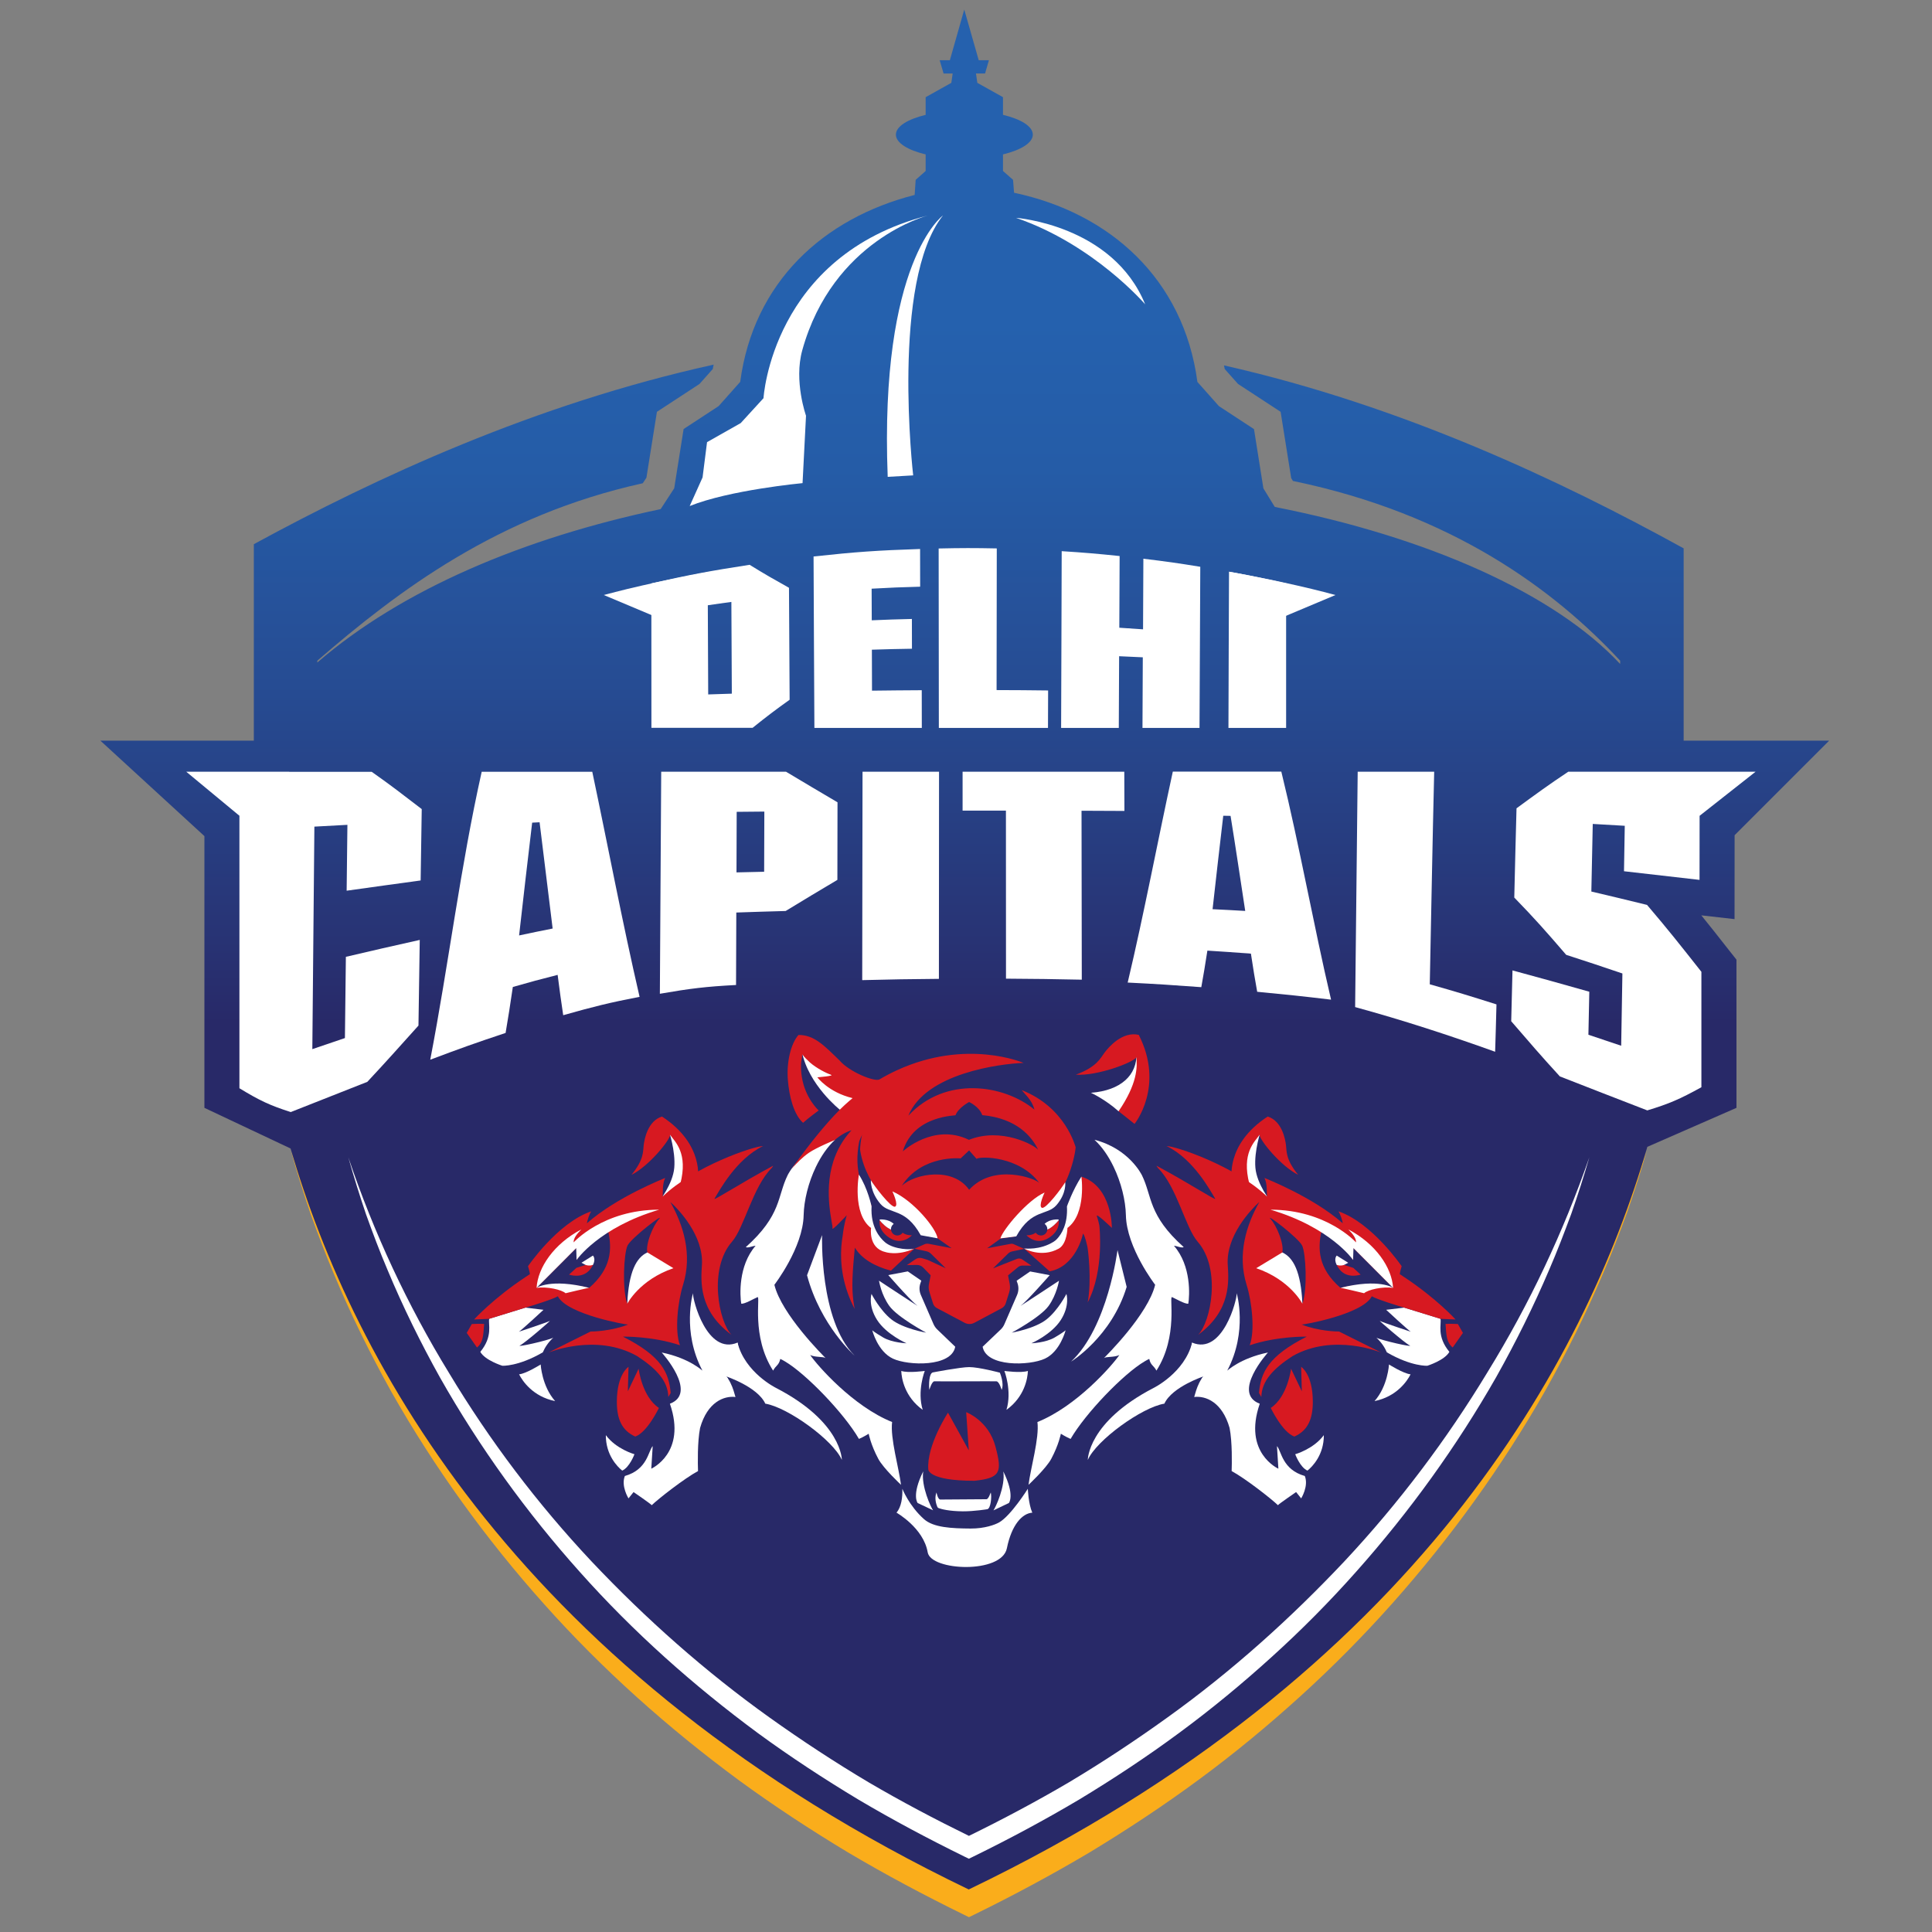 <?xml version="1.0" encoding="UTF-8" standalone="no"?>
<!-- Created with Inkscape (http://www.inkscape.org/) -->

<svg
   xmlns:dc="http://purl.org/dc/elements/1.1/"
   xmlns:cc="http://creativecommons.org/ns#"
   xmlns:rdf="http://www.w3.org/1999/02/22-rdf-syntax-ns#"
   xmlns:svg="http://www.w3.org/2000/svg"
   xmlns="http://www.w3.org/2000/svg"
   xmlns:sodipodi="http://sodipodi.sourceforge.net/DTD/sodipodi-0.dtd"
   xmlns:inkscape="http://www.inkscape.org/namespaces/inkscape"
   width="300"
   height="300"
   viewBox="0 0 79.375 79.375"
   version="1.1"
   id="svg10184"
   inkscape:version="0.92.4 (5da689c313, 2019-01-14)"
   sodipodi:docname="delhi-capitals-team-ipl.svg">
  <rect x="0" y="0" width="79.375" height="79.375" fill="#808080" stroke="none"/>
  <defs
     id="defs10178">
    <linearGradient
       y2="279.081"
       x2="146"
       y1="16.47"
       x1="146"
       gradientUnits="userSpaceOnUse"
       id="SVGID_1_-0">
      <stop
         id="stop24684"
         style="stop-color:#2561AE"
         offset="0.126" />
      <stop
         id="stop24686"
         style="stop-color:#255CA7"
         offset="0.214" />
      <stop
         id="stop24688"
         style="stop-color:#264C93"
         offset="0.343" />
      <stop
         id="stop24690"
         style="stop-color:#283374"
         offset="0.495" />
      <stop
         id="stop24692"
         style="stop-color:#282968"
         offset="0.544" />
    </linearGradient>
  </defs>
  <sodipodi:namedview
     id="base"
     pagecolor="#ffffff"
     bordercolor="#666666"
     borderopacity="1.0"
     inkscape:pageopacity="0.0"
     inkscape:pageshadow="2"
     inkscape:zoom="2.8"
     inkscape:cx="117.54495"
     inkscape:cy="112.75214"
     inkscape:document-units="mm"
     inkscape:current-layer="layer1"
     showgrid="false"
     units="px"
     inkscape:window-width="1920"
     inkscape:window-height="1017"
     inkscape:window-x="-8"
     inkscape:window-y="-8"
     inkscape:window-maximized="1" />
  <g
     inkscape:label="Layer 1"
     inkscape:groupmode="layer"
     id="layer1"
     transform="translate(0,-217.625)">
    <g
       id="g24927"
       transform="matrix(0.263,0,0,0.263,1.239,217.754)">
      <path
         id="path24682"
         d="m 235.19,215.89 c -6.99,11.56 -15.17,22.39 -24.37,32.24 -9.23,9.82 -19.3,18.85 -30.24,26.71 -5.46,3.93 -28.14,16.82 -33.93,19.66 -5.8,-2.84 -55.09,-36.42 -64.35,-46.22 -9.24,-9.83 -17.43,-20.66 -24.4,-32.25 -7.07,-11.53 -12.81,-23.89 -17.16,-36.76 0.91,3.27 1.93,6.52 3.03,9.74 1.15,3.2 2.35,6.39 3.68,9.52 2.62,6.29 5.64,12.41 8.96,18.37 6.73,11.88 14.77,23.02 23.89,33.21 9.1,10.21 19.39,19.37 30.4,27.49 5.52,4.04 11.26,7.79 17.12,11.32 5.89,3.48 11.93,6.7 18.08,9.71 l 0.76,0.37 0.76,-0.37 c 6.14,-3.01 12.17,-6.24 18.05,-9.73 5.85,-3.54 11.57,-7.31 17.07,-11.37 5.51,-4.05 10.79,-8.42 15.85,-13.01 5.07,-4.59 9.88,-9.46 14.42,-14.56 9.08,-10.21 17.11,-21.34 23.86,-33.19 3.34,-5.94 6.38,-12.05 9.03,-18.32 1.36,-3.12 2.57,-6.3 3.75,-9.49 1.12,-3.21 2.16,-6.44 3.1,-9.7 -4.46,12.82 -10.27,25.13 -17.36,36.63 z"
         class="st0"
         inkscape:connector-curvature="0"
         style="fill:#faad1b" />
      <linearGradient
         y2="279.081"
         x2="146"
         y1="16.47"
         x1="146"
         gradientUnits="userSpaceOnUse"
         id="linearGradient10754">
        <stop
           id="stop10744"
           style="stop-color:#2561AE"
           offset="0.126" />
        <stop
           id="stop10746"
           style="stop-color:#255CA7"
           offset="0.214" />
        <stop
           id="stop10748"
           style="stop-color:#264C93"
           offset="0.343" />
        <stop
           id="stop10750"
           style="stop-color:#283374"
           offset="0.495" />
        <stop
           id="stop10752"
           style="stop-color:#282968"
           offset="0.544" />
      </linearGradient>
      <path
         style="fill:url(#SVGID_1_-0)"
         id="path24695"
         d="m 261.06,142.5 5.19,0.59 0.01,-13.11 14.77,-14.77 H 258.3 V 85.17 C 239.19,74.64 214.44,62.9 186.49,56.59 c 0.03,0.19 0.08,0.38 0.12,0.57 l 2.08,2.33 6.65,4.35 1.65,10.35 0.27,0.45 c 24.96,5.16 40.92,17.09 51.12,28.08 v 0.51 C 238.05,92.15 218.17,83.37 194.43,78.7 l -1.78,-2.9 -1.47,-9.26 -5.47,-3.58 -3.37,-3.79 C 180.19,43.04 168.61,32.77 153.7,29.62 l -0.16,-2.02 -1.57,-1.38 v -2.59 c 2.81,-0.68 4.66,-1.81 4.66,-3.09 0,-1.29 -1.85,-2.42 -4.66,-3.09 v -2.76 l -4.01,-2.24 -0.21,-1.46 h 1.42 l 0.6,-2.07 h -1.59 L 145.92,1 143.67,8.92 h -1.59 l 0.61,2.07 h 1.42 l -0.21,1.46 -4.01,2.24 v 2.76 c -2.81,0.68 -4.65,1.81 -4.65,3.09 0,1.28 1.85,2.42 4.65,3.09 v 2.59 l -1.56,1.38 -0.16,2.36 C 123.94,33.6 113,43.55 110.92,59.16 l -3.37,3.79 -5.47,3.58 -1.47,9.26 -2.12,3.25 C 77.16,83.53 58.09,91.56 44.86,103 v -0.28 C 57.48,91.8 73.08,79.99 95.7,75 l 0.57,-0.87 1.64,-10.29 6.65,-4.35 2.07,-2.33 c 0.04,-0.23 0.1,-0.46 0.14,-0.69 -27.96,6.16 -52.72,17.64 -71.83,28.05 v 30.69 H 10.97 l 16.25,14.91 v 42.45 l 13.46,6.35 c 9.76,33.38 35.94,82.1 105.94,115.75 70.17,-33.74 96.31,-82.63 106.01,-116.01 l 13.92,-6.09 v -23.15 l -1.18,-1.49 c -1.73,-2.21 -3.03,-3.85 -4.31,-5.43 z"
         class="st1"
         inkscape:connector-curvature="0" />
      <path
         id="path24697"
         d="m 227.68,213.83 c -6.4,10.58 -13.88,20.49 -22.31,29.51 -8.45,8.98 -17.66,17.25 -27.68,24.44 -5,3.6 -10.14,7 -15.43,10.16 -5.09,2.99 -10.3,5.76 -15.61,8.36 -5.31,-2.6 -10.54,-5.36 -15.64,-8.35 -5.3,-3.15 -10.46,-6.54 -15.48,-10.12 -10.04,-7.17 -19.31,-15.39 -27.79,-24.36 -8.46,-9 -15.96,-18.91 -22.33,-29.52 -6.47,-10.56 -11.73,-21.87 -15.71,-33.65 0.84,2.99 1.77,5.96 2.77,8.91 1.05,2.93 2.15,5.85 3.37,8.71 2.4,5.75 5.16,11.36 8.2,16.81 6.16,10.87 13.52,21.07 21.87,30.39 8.33,9.35 17.74,17.72 27.82,25.16 5.06,3.7 10.3,7.13 15.67,10.36 5.39,3.19 10.92,6.13 16.54,8.89 l 0.7,0.34 0.7,-0.34 c 5.62,-2.75 11.14,-5.71 16.52,-8.9 5.36,-3.24 10.59,-6.69 15.62,-10.41 5.04,-3.71 9.87,-7.7 14.51,-11.91 4.64,-4.2 9.05,-8.65 13.2,-13.33 8.31,-9.34 15.66,-19.53 21.84,-30.37 3.05,-5.44 5.83,-11.03 8.27,-16.76 1.24,-2.86 2.35,-5.77 3.43,-8.68 1.03,-2.94 1.98,-5.9 2.84,-8.88 -4.08,11.74 -9.4,23.01 -15.89,33.54 z"
         class="st2"
         inkscape:connector-curvature="0"
         style="fill:#ffffff" />
      <g
         id="g24711">
        <g
           id="g24701">
          <path
             id="path24699"
             d="m 105.04,74.09 0.7,-5.51 5.26,-2.98 3.56,-3.89 c 0,0 1.29,-22.23 25.65,-28.53 0,0 -14.81,3.79 -19.6,21.06 -1.33,4.81 0.59,10.21 0.59,10.21 l -0.54,10.53 c 0,0 -11.38,1.06 -17.63,3.58 z"
             class="st2"
             inkscape:connector-curvature="0"
             style="fill:#ffffff" />
        </g>
        <g
           id="g24705">
          <path
             id="path24703"
             d="m 154.01,33.54 c 0,0 15.11,1.1 20.17,13.51 0,0 -8.01,-9.35 -20.17,-13.51 z"
             class="st2"
             inkscape:connector-curvature="0"
             style="fill:#ffffff" />
        </g>
        <g
           id="g24709">
          <path
             id="path24707"
             d="m 142.59,33.17 c 0,0 -9.93,7.15 -8.63,40.83 l 3.98,-0.23 c 0,0.01 -3.52,-30.33 4.65,-40.6 z"
             class="st2"
             inkscape:connector-curvature="0"
             style="fill:#ffffff" />
        </g>
      </g>
      <g
         id="g24783">
        <g
           id="g24735">
          <g
             id="g24725">
            <g
               id="g24723">
              <path
                 id="path24713"
                 d="m 97.04,90.64 c 6.1,-1.37 9.18,-1.95 15.35,-2.9 2.45,1.51 3.68,2.21 6.15,3.59 0.04,7.94 0.06,9.54 0.1,17.49 -2.32,1.66 -3.47,2.53 -5.79,4.39 -6.32,0 -9.48,0 -15.8,0 -0.01,-11.69 -0.01,-10.88 -0.01,-22.57 z m 12.5,2.9 c -1.47,0.2 -2.21,0.3 -3.68,0.52 0.02,6.22 0.03,7.72 0.06,13.93 1.48,-0.05 2.21,-0.07 3.69,-0.12 -0.02,-6.38 -0.04,-7.95 -0.07,-14.33 z"
                 class="st2"
                 inkscape:connector-curvature="0"
                 style="fill:#ffffff" />
              <path
                 id="path24715"
                 d="m 122.38,86.44 c 6.64,-0.72 9.97,-0.95 16.64,-1.17 0,2.6 0.01,3.75 0.01,5.89 -3.04,0.08 -4.55,0.14 -7.58,0.31 0.01,2.12 0.01,3.07 0.02,4.94 2.51,-0.11 3.76,-0.15 6.27,-0.21 0,1.9 0.01,2.79 0.01,4.65 -2.51,0.04 -3.76,0.07 -6.26,0.15 0.01,2.42 0.01,3.61 0.02,6.4 3.11,-0.04 4.66,-0.05 7.77,-0.07 0,2.15 0.01,3.29 0.01,5.89 -6.71,0 -10.07,0 -16.78,0 -0.06,-13.38 -0.08,-13.41 -0.13,-26.78 z"
                 class="st2"
                 inkscape:connector-curvature="0"
                 style="fill:#ffffff" />
              <path
                 id="path24717"
                 d="m 141.92,85.19 c 3.63,-0.08 5.45,-0.08 9.08,-0.01 -0.01,11.26 -0.01,12.84 -0.03,22.13 3.22,0.01 4.83,0.02 8.05,0.06 -0.01,2.13 -0.01,3.26 -0.02,5.85 -6.82,0 -10.23,0 -17.05,0 -0.02,-13.88 -0.02,-14.16 -0.03,-28.03 z"
                 class="st2"
                 inkscape:connector-curvature="0"
                 style="fill:#ffffff" />
              <path
                 id="path24719"
                 d="m 173.85,97.82 c 0.02,-3.81 0.03,-5.66 0.05,-11.03 3.57,0.43 5.34,0.68 8.89,1.26 -0.05,12.73 -0.07,12.44 -0.12,25.17 -3.56,0 -5.34,0 -8.91,0 0.02,-5.37 0.03,-7.22 0.05,-11.03 -1.48,-0.07 -2.22,-0.11 -3.7,-0.17 -0.02,3.88 -0.03,5.76 -0.05,11.2 -3.61,0 -5.41,0 -9.01,0 0.04,-13.7 0.06,-13.91 0.09,-27.61 3.62,0.23 5.44,0.39 9.05,0.76 -0.02,5.44 -0.03,7.32 -0.05,11.2 1.49,0.09 2.23,0.14 3.71,0.25 z"
                 class="st2"
                 inkscape:connector-curvature="0"
                 style="fill:#ffffff" />
              <path
                 id="path24721"
                 d="m 187.28,88.82 c 3.58,0.65 5.37,1.02 8.92,1.82 0,11.69 0,10.89 0,22.58 -3.61,0 -5.41,0 -9.01,0 0.03,-12.42 0.05,-11.98 0.09,-24.4 z"
                 class="st2"
                 inkscape:connector-curvature="0"
                 style="fill:#ffffff" />
            </g>
          </g>
          <g
             id="g24729">
            <path
               id="path24727"
               d="m 187.29,88.82 c 0,0 4.47,0.76 10.65,2.16 3.15,0.71 5.97,1.48 5.97,1.48 l -10.18,4.28 z"
               class="st2"
               inkscape:connector-curvature="0"
               style="fill:#ffffff" />
          </g>
          <g
             id="g24733">
            <path
               id="path24731"
               d="m 106.23,88.82 c 0,0 -4.47,0.76 -10.65,2.16 -3.15,0.71 -5.97,1.48 -5.97,1.48 l 10.18,4.28 z"
               class="st2"
               inkscape:connector-curvature="0"
               style="fill:#ffffff" />
          </g>
        </g>
        <g
           id="g24781">
          <g
             id="g24769">
            <g
               id="g24767">
              <g
                 id="g24741">
                <g
                   id="g24739">
                  <path
                     id="path24737"
                     d="m 70.54,120.06 c -3.33,14.86 -5.16,30.03 -8.04,44.99 4.68,-1.76 7.04,-2.61 11.77,-4.18 0.45,-2.64 0.68,-4.12 1.13,-7.18 2.8,-0.8 4.2,-1.18 7,-1.89 0.35,2.7 0.52,3.98 0.87,6.3 4.78,-1.35 7.17,-1.95 11.93,-2.87 -2.7,-11.67 -4.91,-23.44 -7.39,-35.16 H 70.54 Z m 5.84,25.58 c 0.66,-5.88 1.34,-11.75 2.04,-17.62 0.46,-0.02 0.69,-0.03 1.16,-0.06 0.69,5.53 1.35,11.07 2.04,16.6 -2.1,0.42 -3.15,0.63 -5.24,1.08 z"
                     class="st2"
                     inkscape:connector-curvature="0"
                     style="fill:#ffffff" />
                </g>
              </g>
              <g
                 id="g24747">
                <g
                   id="g24745">
                  <path
                     id="path24743"
                     d="m 170.92,120.06 c -8.42,0 -16.84,0 -25.26,0 0,2.43 0,3.65 0,6.08 2.71,0 4.06,0 6.77,0 0,8.75 0.01,17.5 0.01,26.25 4.74,0.03 7.1,0.06 11.84,0.16 -0.01,-8.8 -0.03,-17.59 -0.04,-26.39 2.68,0.01 4.02,0.02 6.7,0.03 -0.01,-2.44 -0.02,-3.67 -0.02,-6.13 z"
                     class="st2"
                     inkscape:connector-curvature="0"
                     style="fill:#ffffff" />
                </g>
              </g>
              <g
                 id="g24753">
                <g
                   id="g24751">
                  <path
                     id="path24749"
                     d="m 219.33,120.06 h -11.95 c -0.14,12.26 -0.26,24.52 -0.4,36.77 7.42,2.03 14.64,4.38 21.87,6.98 0.08,-2.63 0.13,-4.16 0.21,-7.4 -4.2,-1.33 -6.28,-1.97 -10.42,-3.14 0.23,-11.07 0.42,-22.14 0.69,-33.21 z"
                     class="st2"
                     inkscape:connector-curvature="0"
                     style="fill:#ffffff" />
                </g>
              </g>
              <g
                 id="g24759">
                <g
                   id="g24757">
                  <path
                     id="path24755"
                     d="m 98.58,120.06 c -0.07,11.56 -0.13,23.12 -0.21,34.69 4.79,-0.83 7.17,-1.12 11.9,-1.37 0.01,-4.53 0.02,-6.79 0.04,-11.32 3.08,-0.11 4.63,-0.15 7.71,-0.24 3.23,-1.97 4.85,-2.94 8.08,-4.86 0.01,-4.85 0.01,-7.27 0.02,-12.12 -3.22,-1.9 -4.83,-2.85 -8.05,-4.78 z m 16.08,15.63 c -1.73,0.04 -2.59,0.06 -4.32,0.1 0.01,-3.78 0.02,-5.68 0.03,-9.46 1.73,-0.02 2.59,-0.02 4.32,-0.04 -0.01,3.76 -0.02,5.64 -0.03,9.4 z"
                     class="st2"
                     inkscape:connector-curvature="0"
                     style="fill:#ffffff" />
                </g>
              </g>
              <g
                 id="g24765">
                <g
                   id="g24763">
                  <path
                     id="path24761"
                     d="m 129.98,152.62 c 4.79,-0.12 7.19,-0.16 11.98,-0.2 0.01,-10.79 0.01,-21.57 0.02,-32.36 h -11.95 c -0.01,10.85 -0.03,21.7 -0.05,32.56 z"
                     class="st2"
                     inkscape:connector-curvature="0"
                     style="fill:#ffffff" />
                </g>
              </g>
            </g>
          </g>
          <g
             id="g24775">
            <g
               id="g24773">
              <path
                 id="path24771"
                 d="m 190.7,148.48 c -2.72,-0.2 -4.08,-0.3 -6.8,-0.47 -0.38,2.43 -0.57,3.6 -0.95,5.71 -4.6,-0.34 -6.9,-0.49 -11.5,-0.72 2.59,-10.92 4.66,-21.98 7.05,-32.95 6.78,0 10.17,0 16.95,0 2.89,11.81 5,23.79 7.77,35.62 -4.61,-0.55 -6.92,-0.79 -11.54,-1.23 -0.4,-2.21 -0.59,-3.43 -0.98,-5.96 z m -4.32,-21.54 c -0.67,5.58 -1,8.76 -1.67,14.6 2.04,0.1 3.06,0.15 5.1,0.27 -0.92,-5.99 -1.38,-9.22 -2.29,-14.85 -0.46,-0.01 -0.68,-0.01 -1.14,-0.02 z"
                 class="st2"
                 inkscape:connector-curvature="0"
                 style="fill:#ffffff" />
            </g>
          </g>
          <path
             id="path24777"
             d="m 243.88,138.78 c 0.09,-4.43 0.13,-6.62 0.22,-10.56 2,0.11 3,0.17 5,0.29 -0.05,2.69 -0.07,4.14 -0.12,7.1 4.68,0.54 7.03,0.81 11.8,1.35 0,-4.26 0,-6.33 0.01,-10.01 l 8.75,-6.89 h -16.81 v 0 h -12.45 c -3.24,2.16 -4.86,3.36 -8.09,5.72 -0.14,5.07 -0.21,8.06 -0.35,13.94 3.23,3.33 4.84,5.15 8.11,8.95 3.48,1.12 5.23,1.71 8.78,2.91 -0.08,4.74 -0.11,7.09 -0.19,11.29 -2.06,-0.69 -3.09,-1.04 -5.12,-1.72 0.06,-2.56 0.09,-3.92 0.14,-6.72 -4.87,-1.37 -7.26,-2.05 -12,-3.33 -0.08,3.34 -0.12,4.97 -0.2,7.94 3.01,3.48 4.52,5.26 7.6,8.62 5.33,2.07 8.04,3.15 13.66,5.31 3.36,-1.02 5.05,-1.74 8.45,-3.62 v -18.03 c -3.48,-4.41 -5.16,-6.54 -8.49,-10.45 -3.51,-0.86 -5.25,-1.28 -8.7,-2.09 z"
             class="st2"
             inkscape:connector-curvature="0"
             style="fill:#ffffff" />
          <path
             id="path24779"
             d="m 40.47,120.06 v 0 H 24.38 l 8.33,6.9 c -0.01,0.01 -0.01,0.01 -0.02,0.02 0,14.18 0,28.35 0,42.53 3.2,1.95 4.8,2.69 8.02,3.72 4.72,-1.85 7.12,-2.82 11.96,-4.72 3.17,-3.4 4.78,-5.22 7.99,-8.79 0.08,-4.88 0.12,-7.73 0.2,-13.38 -4.64,1.03 -6.95,1.57 -11.54,2.64 -0.06,5.32 -0.09,7.99 -0.15,12.69 -2.04,0.69 -3.06,1.04 -5.09,1.73 0.11,-11.59 0.21,-23.17 0.32,-34.76 2.06,-0.11 3.09,-0.17 5.16,-0.28 -0.05,3.85 -0.07,5.98 -0.12,10.29 4.6,-0.64 6.92,-0.97 11.56,-1.6 0.07,-4.71 0.1,-7.04 0.17,-11.15 -3.13,-2.4 -4.69,-3.62 -7.81,-5.82 H 40.47 Z"
             class="st2"
             inkscape:connector-curvature="0"
             style="fill:#ffffff" />
        </g>
      </g>
      <g
         id="g24925">
        <g
           id="g24847">
          <path
             id="path24785"
             d="m 165.71,170.22 c 0,0 2.22,1.01 4.32,2.89 0,0 4.7,-2.02 2.79,-9.04 0.11,3.36 -2.4,5.79 -7.11,6.15 z"
             class="st2"
             inkscape:connector-curvature="0"
             style="fill:#ffffff" />
          <path
             id="path24787"
             d="m 120.55,163.78 c 0,0 3.86,3.49 5.05,3.78 l -2.44,0.35 c 0,0 4.05,3.04 6.68,2.84 l -3.32,2.14 c -0.01,0 -4.95,-3.91 -5.97,-9.11 z"
             class="st2"
             inkscape:connector-curvature="0"
             style="fill:#ffffff" />
          <path
             id="path24789"
             d="m 123.71,192.45 c 0,0 -0.46,13.28 5.08,18.83 0,0 -5.33,-4.68 -7.43,-12.56 z"
             class="st2"
             inkscape:connector-curvature="0"
             style="fill:#ffffff" />
          <path
             id="path24791"
             d="m 169.86,194.79 c 0,0 -1.51,12.07 -7.25,17.42 0,0 6.31,-3.86 8.68,-11.67 z"
             class="st2"
             inkscape:connector-curvature="0"
             style="fill:#ffffff" />
          <path
             id="path24793"
             d="m 173.18,161.17 c -2.56,-0.59 -4.69,1.9 -5.35,2.78 -0.66,0.88 -1.17,2.2 -4.47,3.44 3.37,0.22 8.94,-1.9 9.45,-2.71 0.15,1.54 0.16,4.12 -2.78,8.42 l 2.49,1.98 c 0,0 4.76,-5.86 0.66,-13.91 z"
             class="st3"
             inkscape:connector-curvature="0"
             style="fill:#d71921" />
          <path
             id="path24795"
             d="m 148.79,209.89 c 0.58,3.19 7.33,2.98 9.73,1.86 2.4,-1.12 3.23,-4.43 3.23,-4.43 0,0 -0.29,0.29 -1.7,1.12 -1.41,0.83 -3.64,0.91 -3.64,0.91 0,0 3.15,-1.37 4.6,-3.65 1.45,-2.28 0.87,-4.06 0.87,-4.06 0,0 -1.28,2.53 -3.11,3.98 -1.82,1.45 -5.43,2.07 -5.43,2.07 0,0 4.47,-2.4 5.76,-4.18 1.28,-1.78 1.62,-3.93 1.62,-3.93 0,0 -6.83,4.51 -5.92,3.85 0.91,-0.66 4.47,-4.72 4.47,-4.72 l -3.06,-0.58 -2.11,1.45 0.14,0.4 c 0.21,0.6 0.18,1.25 -0.07,1.83 l -1.98,4.56 c -0.13,0.31 -0.33,0.59 -0.57,0.82 z"
             class="st2"
             inkscape:connector-curvature="0"
             style="fill:#ffffff" />
          <path
             id="path24797"
             d="m 151.37,237.33 c -0.65,0.37 -2.27,0.97 -4.45,0.96 -2.98,-0.02 -5.81,-0.15 -7.29,-1.47 -2.34,-2.08 -3.38,-4.74 -3.38,-4.74 0.04,1.37 -0.15,2.81 -0.91,3.73 0,0 4.22,2.38 4.87,6.2 0.5,2.91 11.56,3.4 12.37,-0.64 0.74,-3.68 2.41,-5.46 3.97,-5.56 -0.61,-1.37 -0.7,-3.73 -0.7,-3.73 0,0 -2.64,4.2 -4.48,5.25 z"
             class="st2"
             inkscape:connector-curvature="0"
             style="fill:#ffffff" />
          <path
             id="path24799"
             d="m 168.98,191.33 c 0,0 0.07,-6.48 -4.76,-8.01 0.07,1.9 -1.03,3.91 -1.46,4.57 1.46,-0.66 -0.85,2.17 -0.95,3.2 -0.2,2.05 -1.88,3.64 -5.31,3.78 -0.62,-0.07 -1.03,-0.24 -1.23,-0.31 l 3.99,3.55 c 4.01,-0.74 5.15,-5.52 5.19,-5.83 0.03,-0.25 0.39,0.51 0.7,1.94 0.07,0.22 0.73,5.2 0.05,8.75 2.65,-5.03 1.82,-12.04 1.82,-12.04 -0.16,-0.76 -0.33,-1.26 -0.38,-1.43 -0.23,-0.66 2.34,1.83 2.34,1.83 z"
             class="st3"
             inkscape:connector-curvature="0"
             style="fill:#d71921" />
          <path
             id="path24801"
             d="m 134.22,198.67 -0.17,0.03 c 0,0 0.63,0.71 1.42,1.59 1.1,1.22 2.53,2.75 3.06,3.13 0.62,0.45 -2.3,-1.46 -4.26,-2.75 -0.94,-0.62 -1.67,-1.1 -1.67,-1.1 0,0 0.09,0.56 0.34,1.35 0.24,0.75 0.64,1.71 1.27,2.59 1.28,1.78 5.76,4.18 5.76,4.18 0,0 -3.6,-0.62 -5.43,-2.07 -1.82,-1.45 -3.11,-3.98 -3.11,-3.98 0,0 -0.58,1.78 0.87,4.06 1.45,2.28 4.6,3.65 4.6,3.65 0,0 -2.24,-0.08 -3.65,-0.91 -1.41,-0.83 -1.7,-1.12 -1.7,-1.12 0,0 0.83,3.31 3.23,4.43 2.4,1.12 9.15,1.33 9.73,-1.86 l -2.82,-2.71 c -0.24,-0.23 -0.43,-0.51 -0.57,-0.82 l -1.98,-4.56 c -0.25,-0.58 -0.28,-1.23 -0.07,-1.83 l 0.14,-0.4 -1.22,-0.84 -0.89,-0.61 -2.69,0.51 z"
             class="st2"
             inkscape:connector-curvature="0"
             style="fill:#ffffff" />
          <path
             id="path24803"
             d="m 118.33,183.09 c -1.63,3.29 -0.93,6.23 -6.53,11.23 0.3,0.2 1.12,-0.2 1.52,-0.2 -2.74,3.15 -2.44,7.82 -2.24,9.04 0.51,0.1 2.03,-0.81 2.54,-1.02 0.51,-0.2 -1.02,6.1 2.44,11.48 0.41,-0.81 0.91,-0.81 1.12,-1.83 0.22,0.1 0.47,0.23 0.73,0.39 3.28,1.93 9.21,8.07 11.56,12.11 0.71,-0.3 1.52,-0.81 1.52,-0.81 0,0 0.31,1.69 1.5,3.92 0.8,1.5 3.55,4.06 3.55,4.06 -0.31,-2.55 -1.71,-7.3 -1.39,-9.81 -6.1,-2.44 -11.69,-8.84 -12.8,-10.47 0.81,0.41 2.13,0.2 2.44,0.51 -0.13,-0.13 -1.89,-1.87 -3.74,-4.15 -1.83,-2.26 -3.75,-5.05 -4.29,-7.33 0,0 4.47,-5.79 4.57,-10.87 0.05,-2.29 0.73,-5.1 1.93,-7.58 0.78,-1.62 1.79,-3.11 2.98,-4.2 -5.43,1.39 -7.39,5.48 -7.41,5.53 z"
             class="st2"
             inkscape:connector-curvature="0"
             style="fill:#ffffff" />
          <g
             id="g24809">
            <path
               id="path24805"
               d="m 157.09,192.08 c 0.18,0.26 0.48,0.43 0.82,0.43 0.53,0 0.95,-0.41 0.99,-0.93 0.72,-0.3 1.35,-0.93 1.78,-1.46 0.06,0.4 0.11,1.71 -1.56,2.77 -1.99,1.26 -3.48,-0.41 -3.48,-0.41 0.64,0.01 1.08,-0.15 1.45,-0.4 z"
               class="st3"
               inkscape:connector-curvature="0"
               style="fill:#d71921" />
            <path
               id="path24807"
               d="m 158.89,191.59 c 0,-0.02 0.01,-0.04 0.01,-0.07 0,-0.34 -0.17,-0.64 -0.43,-0.82 0.86,-0.83 2.18,-0.69 2.18,-0.69 0,0 0.01,0.05 0.02,0.12 -0.43,0.52 -1.06,1.15 -1.78,1.46 z"
               class="st2"
               inkscape:connector-curvature="0"
               style="fill:#ffffff" />
          </g>
          <g
             id="g24815">
            <path
               id="path24811"
               d="m 136.29,192.08 c -0.18,0.26 -0.48,0.43 -0.82,0.43 -0.53,0 -0.95,-0.41 -0.99,-0.93 -0.72,-0.3 -1.35,-0.93 -1.78,-1.46 -0.06,0.4 -0.11,1.71 1.56,2.77 1.99,1.26 3.48,-0.41 3.48,-0.41 -0.65,0.01 -1.09,-0.15 -1.45,-0.4 z"
               class="st3"
               inkscape:connector-curvature="0"
               style="fill:#d71921" />
            <path
               id="path24813"
               d="m 134.48,191.59 c 0,-0.02 -0.01,-0.04 -0.01,-0.07 0,-0.34 0.17,-0.64 0.43,-0.82 -0.86,-0.83 -2.18,-0.69 -2.18,-0.69 0,0 -0.01,0.05 -0.02,0.12 0.43,0.52 1.06,1.15 1.78,1.46 z"
               class="st2"
               inkscape:connector-curvature="0"
               style="fill:#ffffff" />
          </g>
          <path
             id="path24817"
             d="m 136.08,213.67 c 0.04,1.14 0.51,4.03 3.35,6.08 -0.91,-2.96 0.32,-6.08 0.32,-6.08 0,0 -2.6,0.36 -3.67,0 z"
             class="st2"
             inkscape:connector-curvature="0"
             style="fill:#ffffff" />
          <path
             id="path24819"
             d="m 155.86,213.67 c -1.07,0.36 -3.67,0 -3.67,0 0,0 1.22,3.12 0.32,6.08 2.84,-2.05 3.31,-4.93 3.35,-6.08 z"
             class="st2"
             inkscape:connector-curvature="0"
             style="fill:#ffffff" />
          <path
             id="path24821"
             d="m 141.02,213.9 c 0,0 4.32,-0.83 5.67,-0.83 1.52,0 4.79,0.87 4.79,0.87 0,0 0.72,1.68 0.28,2.69 0,0 -0.37,-1.34 -0.83,-1.34 -0.16,0 -2.69,-0.02 -4.24,0 -1.75,0.02 -5.31,0 -5.43,0 -0.41,-0.01 -0.8,1.36 -0.8,1.33 -0.08,-0.74 -0.07,-2.59 0.56,-2.72 z"
             class="st2"
             inkscape:connector-curvature="0"
             style="fill:#ffffff" />
          <g
             id="g24833">
            <path
               id="path24823"
               d="m 138.64,234.3 2.41,1.14 c -0.32,-0.43 -1.89,-3.75 -1.54,-6.08 -1.86,3.76 -0.87,4.94 -0.87,4.94 z"
               class="st2"
               inkscape:connector-curvature="0"
               style="fill:#ffffff" />
            <path
               id="path24825"
               d="m 152.89,234.3 c 0,0 0.99,-1.18 -0.87,-4.93 0.36,2.33 -1.22,5.64 -1.54,6.08 z"
               class="st2"
               inkscape:connector-curvature="0"
               style="fill:#ffffff" />
            <path
               id="path24827"
               d="m 143.38,220.19 3.25,5.89 -0.41,-5.97 c 0,0 3.48,1.28 4.57,5.36 1.08,4.04 0.81,4.93 -3.29,5.36 -7.28,0 -7.2,-1.79 -7.2,-1.79 -0.27,-3.75 3.08,-8.85 3.08,-8.85 z"
               class="st3"
               inkscape:connector-curvature="0"
               style="fill:#d71921" />
            <g
               id="g24831">
              <path
                 id="path24829"
                 d="m 149.52,235.27 c 0,0 -2.04,0.34 -3.83,0.33 -2.19,-0.02 -3.34,-0.35 -3.74,-0.49 -0.12,-0.04 -0.21,-0.13 -0.25,-0.24 -0.16,-0.39 -0.47,-1.31 -0.12,-2.22 0,0 0.21,1.11 0.6,1.11 0.14,0 7.1,-0.05 7.2,-0.05 0.34,0.01 0.67,-1.08 0.68,-1.06 0.18,0.7 -0.01,2.52 -0.54,2.62 z"
                 class="st2"
                 inkscape:connector-curvature="0"
                 style="fill:#ffffff" />
            </g>
          </g>
          <path
             id="path24835"
             d="m 164.22,183.31 c -1.39,2.15 -2.26,4.66 -2.26,4.66 0.15,2.74 -0.83,4.31 -1.56,5.09 -0.15,0.16 -0.32,0.31 -0.51,0.42 -2.18,1.37 -4.44,1.04 -4.63,1.07 0,0 2.71,1.52 5.42,0.01 1.32,-0.74 1.36,-3.23 1.36,-3.23 3,-2.23 2.18,-8.02 2.18,-8.02 z"
             class="st2"
             inkscape:connector-curvature="0"
             style="fill:#ffffff" />
          <path
             id="path24837"
             d="m 154.89,169.8 c 1.17,1.32 1.62,1.79 2,3.05 -4.77,-3.93 -13.91,-5.31 -19.7,0.94 2.73,-6.63 14.27,-8.1 17.99,-8.24 0,0 -8.89,-3.86 -19.78,1.15 -0.9,0.41 -1.81,0.89 -2.73,1.43 -0.72,0.42 -4.68,-1.15 -6.22,-2.95 -0.01,-0.01 -0.02,-0.02 -0.03,-0.03 -2.32,-2.25 -3.95,-4 -6.4,-3.96 -1.2,1.36 -1.87,4.25 -1.66,6.96 0.21,2.72 0.95,5.48 2.38,6.76 0.75,-0.7 2.44,-1.93 2.44,-1.93 0,0 -2.09,-1.86 -2.63,-5.22 -0.11,-0.66 -0.16,-1.36 -0.12,-2.13 0.02,-0.35 0.15,-1.03 0.21,-1.41 0.17,0.32 0.84,0.96 1.18,1.27 1.05,0.92 2.61,1.69 3.2,1.88 0.02,0.01 0.05,0.02 0.06,0.02 0.71,0.2 -2.11,0.41 -2.11,0.41 0,0 1.73,2.34 5.49,3.25 0.13,0.03 -3.01,1.9 -9.51,11.05 0.88,-0.97 1.67,-1.8 2.73,-2.53 1.19,-0.81 4.03,-1.98 4.03,-1.98 0.79,-0.7 1.66,-1.22 2.6,-1.52 -1.42,1.52 -2.3,3.19 -2.84,4.85 -1.61,5.03 0.01,9.99 -0.14,10.45 -0.2,0.61 2.24,-2.03 2.24,-2.03 0,0 -0.42,1.27 -0.64,3.19 -0.35,1.99 -0.54,5.28 0.81,9.04 0.28,0.79 0.63,1.59 1.06,2.41 -0.18,-0.92 -0.28,-1.82 -0.33,-2.68 -0.15,-2.45 0.37,-6.87 0.36,-6.89 1.12,1.8 3.1,2.91 5.63,3.6 l 3.67,-3.43 c -0.59,0.22 -3.06,0.67 -4.38,-0.58 -0.07,0.39 -0.21,0.47 -0.16,1.05 0,0 -2.41,-0.66 -2.19,-3.74 -2.08,-2.93 -1.17,-3.81 0.07,-3.37 -0.59,-1.38 -2.59,-3.99 -2.19,-8.5 0.04,-0.5 0.11,-1.03 0.22,-1.58 0,0 0.13,-0.43 0.48,-1.11 -0.17,0.37 -0.38,2.08 -0.31,2.52 0.95,5.89 6.09,9.98 6.02,9.36 -0.07,-0.66 0.56,-1.36 -0.25,-2.17 0.95,0.07 1.9,1.06 3.07,3.63 0.32,0.67 3.24,2.82 3.24,2.82 l 0.02,0.06 2.17,1.52 -3.58,-0.68 c -0.23,-0.04 -0.46,-0.02 -0.67,0.08 l -1.55,0.69 1.85,0.39 c 0.28,0.06 0.53,0.19 0.73,0.39 l 2.31,2.27 -2.84,-1.31 -0.84,-0.26 c -0.36,-0.11 -0.74,-0.05 -1.05,0.16 l -1.35,0.92 1.55,-0.03 c 0.38,-0.01 0.75,0.14 1.01,0.42 l 1.16,1.2 -0.26,1.34 c -0.09,0.44 -0.06,0.88 0.08,1.31 l 0.55,1.74 c 0.1,0.32 0.32,0.59 0.62,0.74 l 4.32,2.29 c 0.47,0.25 1.04,0.25 1.51,0 l 4.28,-2.28 c 0.29,-0.16 0.52,-0.42 0.62,-0.74 l 0.55,-1.74 c 0.13,-0.42 0.16,-0.87 0.08,-1.31 l -0.26,-1.34 1.57,-1.29 c 0.19,-0.16 0.43,-0.24 0.68,-0.24 l 1.39,0.01 -1.41,-0.96 c -0.25,-0.17 -0.57,-0.21 -0.85,-0.09 l -3.73,1.48 2.34,-2.3 c 0.18,-0.18 0.41,-0.3 0.65,-0.35 l 1.89,-0.4 -1.67,-0.74 c -0.13,-0.06 -0.28,-0.08 -0.42,-0.05 l -3.71,0.7 2.11,-1.52 2.27,-0.33 0.15,-0.08 c 0.01,-0.01 0.05,-0.06 0.05,-0.07 0.19,-0.34 -0.05,-1.97 0.2,-2.17 0,0.02 0,0.04 0,0.06 0.29,0.07 1.65,-2.88 3.85,-4.23 -0.66,0.88 -0.62,1.78 -0.23,2.23 3.71,-1.44 5.28,-7.78 5.43,-9.68 -0.03,-0.03 -1.54,-6.21 -8.43,-8.92 z m -10.33,3.91 c 0.44,-1.17 2.12,-2.05 2.12,-2.05 0,0 1.61,0.73 2.05,2.05 5.46,0.5 7.81,3.44 8.74,5.43 -0.5,-0.72 -5.78,-3.6 -10.82,-1.57 -5.5,-2.69 -10.33,1.8 -10.33,1.8 1.72,-5.76 8.49,-5.54 8.24,-5.66 z m 2.12,11.66 c -2.54,-3.62 -8.44,-2.54 -10.51,-0.64 3.16,-4.87 9.18,-4.26 9.18,-4.26 l 1.33,-1.25 c 0,0 0.56,0.65 1.16,1.32 0.54,-0.44 6.71,-0.46 9.83,3.8 -0.48,-0.71 -7.14,-3.19 -10.99,1.03 z"
             class="st3"
             inkscape:connector-curvature="0"
             style="fill:#d71921" />
          <path
             id="path24839"
             d="m 139.12,192.47 2.63,0.48 c -0.21,-1.55 -3.76,-5.9 -7.06,-7.33 0,0 1.04,2.18 0.41,2.39 -0.63,0.2 -3.26,-3.27 -3.77,-4.13 0,0 -0.11,1.82 1.49,3.69 1.46,1.71 3.89,0.54 6.3,4.9 z"
             class="st2"
             inkscape:connector-curvature="0"
             style="fill:#ffffff" />
          <path
             id="path24841"
             d="m 154.04,192.65 -2.48,0.31 c 0.45,-1.45 4.29,-6.02 6.91,-7.16 0,0 -1.04,2.18 -0.41,2.39 0.63,0.2 3.12,-3.13 3.63,-4 0,0 0.25,1.69 -1.35,3.56 -1.46,1.71 -3.89,0.54 -6.3,4.9 z"
             class="st2"
             inkscape:connector-curvature="0"
             style="fill:#ffffff" />
          <path
             id="path24843"
             d="m 133.71,193.7 c -0.04,-0.03 -0.09,-0.07 -0.14,-0.11 -0.03,-0.02 -0.05,-0.04 -0.08,-0.07 -0.77,-0.66 -2.22,-2.34 -2.05,-5.55 0,0 -0.58,-2.82 -1.98,-4.97 0,0 -1.1,6.09 1.9,8.34 0,0 -0.46,3.08 2.18,3.74 0,0 1.86,0.69 4.58,-0.52 -0.55,0.21 -3.01,0.15 -4.41,-0.86 z"
             class="st2"
             inkscape:connector-curvature="0"
             style="fill:#ffffff" />
          <path
             id="path24845"
             d="m 173.67,183.09 c 1.63,3.29 0.93,6.23 6.53,11.23 -0.3,0.2 -1.12,-0.2 -1.52,-0.2 2.74,3.15 2.44,7.82 2.24,9.04 -0.51,0.1 -2.03,-0.81 -2.54,-1.02 -0.51,-0.2 1.02,6.1 -2.44,11.48 -0.41,-0.81 -0.91,-0.81 -1.12,-1.83 -0.22,0.1 -0.47,0.23 -0.73,0.39 -3.28,1.93 -9.21,8.07 -11.56,12.11 -0.71,-0.3 -1.52,-0.81 -1.52,-0.81 0,0 -0.31,1.69 -1.5,3.92 -0.8,1.5 -3.55,4.06 -3.55,4.06 0.31,-2.55 1.71,-7.3 1.39,-9.81 6.1,-2.44 11.69,-8.84 12.8,-10.47 -0.81,0.41 -2.13,0.2 -2.44,0.51 0.13,-0.13 1.89,-1.87 3.74,-4.15 1.83,-2.26 3.75,-5.05 4.29,-7.33 0,0 -4.47,-5.79 -4.57,-10.87 -0.05,-2.29 -0.73,-5.1 -1.93,-7.58 -0.78,-1.62 -1.79,-3.11 -2.98,-4.2 5.42,1.39 7.38,5.48 7.41,5.53 z"
             class="st2"
             inkscape:connector-curvature="0"
             style="fill:#ffffff" />
        </g>
        <g
           id="g24885">
          <g
             id="g24881">
            <path
               id="path24849"
               d="m 99.75,176.08 c 0,0 1.1,3.22 0.87,5.85 -0.22,2.56 -2.37,5.24 -2.37,5.24 0,0 3.65,-2.22 3.76,-2.24 0.12,-0.02 0.52,-4.57 0.6,-4.69 0.07,-0.12 -2.51,-4.33 -2.51,-4.33 z"
               class="st2"
               inkscape:connector-curvature="0"
               style="fill:#ffffff" />
            <path
               id="path24851"
               d="m 86.77,197.11 -1.44,0.46 -1.15,1.05 c 0,0 2.02,0.73 3.26,-0.77 0.23,-0.28 0.39,-0.53 0.5,-0.76"
               class="st3"
               inkscape:connector-curvature="0"
               style="fill:#d71921" />
            <path
               id="path24853"
               d="m 86.77,197.11 -0.65,-0.34 1.79,-1.12 c 0,0 0.5,0.46 0.02,1.44 0,0 -0.49,0.24 -1.16,0.02 z"
               class="st2"
               inkscape:connector-curvature="0"
               style="fill:#ffffff" />
            <path
               id="path24855"
               d="m 76.54,209.67 c 0.8,-0.4 4.94,-4 4.63,-3.81 -0.32,0.19 -5.1,1.79 -4.81,1.67 0.29,-0.12 3.83,-3.41 3.83,-3.41 l -2.82,-0.34 -5.66,1.74 c -0.19,0.88 0.63,2.71 -1.39,5.17 0.74,1.33 3.44,2.17 3.44,2.17 0,0 2.45,0.15 6.32,-2.09 0.34,-0.79 0.86,-1.58 1.64,-2.3 -0.73,0.42 -5.98,1.6 -5.18,1.2 z"
               class="st2"
               inkscape:connector-curvature="0"
               style="fill:#ffffff" />
            <path
               id="path24857"
               d="m 98.7,173.93 c -2.22,0.68 -2.75,3.53 -2.86,4.49 -0.12,0.96 0.07,2.2 -1.9,4.61 2.68,-1.32 6,-5.4 6.03,-6.24 0.79,1.11 2.84,2.85 1.59,7.67 l 2.74,-0.62 c -0.01,-0.01 1.09,-5.55 -5.6,-9.91 z"
               class="st3"
               inkscape:connector-curvature="0"
               style="fill:#d71921" />
            <path
               id="path24859"
               d="m 76.38,214.2 c 0.52,1.04 2.16,3.48 5.63,4.18 -2.08,-2.34 -2.26,-5.72 -2.26,-5.72 0,0 -2.24,1.42 -3.37,1.54 z"
               class="st2"
               inkscape:connector-curvature="0"
               style="fill:#ffffff" />
            <path
               id="path24861"
               d="m 92.49,229.24 c -0.79,-0.63 -2.58,-2.48 -2.56,-5.54 1.62,2.19 4.47,2.98 4.47,2.98 0,0 -0.75,2.04 -1.91,2.56 z"
               class="st2"
               inkscape:connector-curvature="0"
               style="fill:#ffffff" />
            <path
               id="path24863"
               d="m 95.05,213.32 -1.68,3.53 0.1,-3.82 c 0,0 -1.82,1.12 -1.82,5.48 0,2.64 0.77,4.48 2.88,5.41 1.87,-0.65 3.69,-4.47 3.69,-4.47 -2.64,-1.75 -3.17,-6.13 -3.17,-6.13 z"
               class="st3"
               inkscape:connector-curvature="0"
               style="fill:#d71921" />
            <path
               id="path24865"
               d="m 68.99,206.34 -0.79,1.39 1.6,2.28 c 0.97,-0.81 0.98,-1.82 1.12,-3.68 0,0 -0.6,-0.06 -1.93,0.01 z"
               class="st3"
               inkscape:connector-curvature="0"
               style="fill:#d71921" />
            <g
               id="g24869">
              <path
                 id="path24867"
                 d="m 104.94,197.09 c -0.15,2.48 -0.58,7.13 4.63,10.94 -1.97,-1.97 -3.66,-10.29 0.07,-14.55 1.9,-2.17 3.25,-8.55 6.16,-11.47 0.14,-0.14 0.27,-0.4 0.27,-0.4 -5.19,2.78 -9.43,5.58 -9.16,5.14 0.67,-1.09 3.33,-6.16 7.58,-8.21 -1.52,0.03 -10.78,3.16 -15.69,7.89 0.08,-0.6 -0.08,-1.91 0.4,-2.91 -0.12,0.07 -7.53,2.94 -12.22,7.08 0.04,-0.46 0.44,-1.55 0.66,-1.86 -5.26,1.8 -9.87,8.57 -9.87,8.57 0,0 0.28,0.9 0.3,1.24 -0.02,0.01 -0.03,0.02 -0.05,0.03 -0.2,0.12 -0.53,0.35 -0.53,0.35 -5.16,3.4 -8.14,6.7 -8.14,6.7 l 2.35,-0.1 5.63,-1.74 c 0.71,-0.19 4.53,-1.38 5.1,-1.79 1.45,2.85 10.78,4.48 10.97,4.42 -2.54,1.02 -5.54,1.11 -5.85,1.09 l -6.63,3.31 c 0,0 7.46,-3.14 13.93,0.55 2.93,1.92 4.79,3.84 4.84,6.37 l 0.37,-0.63 c -0.29,-3.16 -1.38,-5.72 -7.46,-8.8 0,0 4.6,-0.1 8.91,1.35 -0.85,-2.21 -0.35,-6.78 0.48,-9.43 1.49,-4.77 0.05,-9.35 -1.99,-12.96 1.36,1.23 5.22,5.29 4.94,9.82 z m -17.61,3.6 c -4.46,-1.07 -7.7,-0.24 -8.2,-0.02 l 6.2,-6.21 0.06,1.85 c 1.67,-2.75 2.04,-3.25 4.94,-4.31 0.55,2.59 0.51,5.65 -3,8.69 z m 10.91,-10.75 c -1,1.11 -2.13,3.99 -1.82,5.22 -2.95,2.01 -3.14,8.01 -3.14,8.01 -0.83,-2.32 -0.53,-7.86 0.03,-9.07 0.56,-1.2 5.93,-5.28 4.93,-4.16 z"
                 class="st3"
                 inkscape:connector-curvature="0"
                 style="fill:#d71921" />
            </g>
            <g
               id="g24873">
              <path
                 id="path24871"
                 d="m 107.32,213.26 c 0,0 1.93,-0.33 4.85,1.83 -0.93,-1.14 -1.66,-5.85 -1.66,-5.85 -4.79,2.03 -7.04,-6.74 -6.97,-7.71 0,0 -1.76,5.97 1.48,12.09 0.02,0.05 -1.98,-1.93 -6.36,-2.83 0,0 5.72,6.32 1.28,8 0,0 0,0.01 0.01,0.04 2.63,7.64 -2.92,10.11 -2.92,10.11 l 0.22,-3.53 c -0.7,0.77 -0.81,3.67 -4.35,4.67 -0.63,1.58 0.57,3.5 0.57,3.5 l 0.79,-0.99 c 0,0 2.67,1.83 2.84,2.05 1.06,-1.02 5.07,-4.16 7.23,-5.33 -0.04,-1.09 -0.11,-4.55 0.32,-6.73 1.15,-4.07 3.76,-5.06 5.53,-4.84 -0.32,-1.09 -0.83,-3.33 -2.86,-4.48 z"
                 class="st2"
                 inkscape:connector-curvature="0"
                 style="fill:#ffffff" />
            </g>
            <path
               id="path24875"
               d="m 79.11,200.69 c 0.2,-3.18 2.7,-6.87 6.99,-9.13 -0.73,0.73 -1.24,1.43 -1.2,2.03 0,0 4.58,-5.11 13.36,-5.11 -9.39,2.77 -12.9,7.85 -12.9,7.85 l -0.06,-1.85 z"
               class="st2"
               inkscape:connector-curvature="0"
               style="fill:#ffffff" />
            <path
               id="path24877"
               d="m 79.11,200.69 c 0,0 2.14,-1.52 8.22,0 0,-0.05 -3.69,0.84 -3.69,0.84 -0.61,-0.56 -2.89,-1.07 -4.53,-0.84 z"
               class="st2"
               inkscape:connector-curvature="0"
               style="fill:#ffffff" />
            <path
               id="path24879"
               d="m 100.49,197.62 -4.07,-2.46 c -1.74,0.79 -2.92,3.05 -3.14,8.01 0,0 1.89,-3.73 7.21,-5.55 z"
               class="st2"
               inkscape:connector-curvature="0"
               style="fill:#ffffff" />
          </g>
          <path
             id="path24883"
             d="m 108.69,214.51 c 0,0 4.94,1.63 6.15,4.27 3.51,0.57 10.64,5.73 11.96,8.79 0,0 0.04,-5.9 -10.27,-11.24 0,0 -4.85,-2.37 -6.03,-7.08 0,0 -2.47,3.6 -3.89,3.25 -0.63,-0.15 -3.06,3.65 1.09,4.57 -0.27,-0.82 2.2,-1.7 0.99,-2.56 z"
             class="st2"
             inkscape:connector-curvature="0"
             style="fill:#ffffff" />
        </g>
        <g
           id="g24923">
          <g
             id="g24919">
            <path
               id="path24887"
               d="m 192.27,176.08 c 0,0 -1.1,3.22 -0.87,5.85 0.22,2.56 2.37,5.24 2.37,5.24 0,0 -3.65,-2.22 -3.76,-2.24 -0.12,-0.02 -0.52,-4.57 -0.6,-4.69 -0.07,-0.12 2.51,-4.33 2.51,-4.33 z"
               class="st2"
               inkscape:connector-curvature="0"
               style="fill:#ffffff" />
            <path
               id="path24889"
               d="m 205.25,197.11 1.44,0.46 1.15,1.05 c 0,0 -2.02,0.73 -3.26,-0.77 -0.23,-0.28 -0.39,-0.53 -0.5,-0.76"
               class="st3"
               inkscape:connector-curvature="0"
               style="fill:#d71921" />
            <path
               id="path24891"
               d="m 205.25,197.11 0.65,-0.34 -1.79,-1.12 c 0,0 -0.5,0.46 -0.02,1.44 0,0 0.49,0.24 1.16,0.02 z"
               class="st2"
               inkscape:connector-curvature="0"
               style="fill:#ffffff" />
            <path
               id="path24893"
               d="m 215.48,209.67 c -0.8,-0.4 -4.94,-4 -4.63,-3.81 0.32,0.19 5.1,1.79 4.81,1.67 -0.29,-0.12 -3.83,-3.41 -3.83,-3.41 l 2.82,-0.34 5.66,1.74 c 0.19,0.88 -0.63,2.71 1.39,5.17 -0.74,1.33 -3.44,2.17 -3.44,2.17 0,0 -2.45,0.15 -6.32,-2.09 -0.34,-0.79 -0.86,-1.58 -1.64,-2.3 0.73,0.42 5.98,1.6 5.18,1.2 z"
               class="st2"
               inkscape:connector-curvature="0"
               style="fill:#ffffff" />
            <path
               id="path24895"
               d="m 193.32,173.93 c 2.22,0.68 2.75,3.53 2.86,4.49 0.12,0.96 -0.07,2.2 1.9,4.61 -2.68,-1.32 -6,-5.4 -6.03,-6.24 -0.79,1.11 -2.84,2.85 -1.59,7.67 l -2.74,-0.62 c 0.01,-0.01 -1.09,-5.55 5.6,-9.91 z"
               class="st3"
               inkscape:connector-curvature="0"
               style="fill:#d71921" />
            <path
               id="path24897"
               d="m 215.64,214.2 c -0.52,1.04 -2.16,3.48 -5.63,4.18 2.08,-2.34 2.26,-5.72 2.26,-5.72 0,0 2.24,1.42 3.37,1.54 z"
               class="st2"
               inkscape:connector-curvature="0"
               style="fill:#ffffff" />
            <path
               id="path24899"
               d="m 199.53,229.24 c 0.79,-0.63 2.58,-2.48 2.56,-5.54 -1.62,2.19 -4.47,2.98 -4.47,2.98 0,0 0.75,2.04 1.91,2.56 z"
               class="st2"
               inkscape:connector-curvature="0"
               style="fill:#ffffff" />
            <path
               id="path24901"
               d="m 196.97,213.32 1.68,3.53 -0.1,-3.82 c 0,0 1.82,1.12 1.82,5.48 0,2.64 -0.77,4.48 -2.88,5.41 -1.87,-0.65 -3.69,-4.47 -3.69,-4.47 2.64,-1.75 3.17,-6.13 3.17,-6.13 z"
               class="st3"
               inkscape:connector-curvature="0"
               style="fill:#d71921" />
            <path
               id="path24903"
               d="m 223.03,206.34 0.79,1.39 -1.6,2.28 c -0.97,-0.81 -0.98,-1.82 -1.12,-3.68 0,0 0.6,-0.06 1.93,0.01 z"
               class="st3"
               inkscape:connector-curvature="0"
               style="fill:#d71921" />
            <g
               id="g24907">
              <path
                 id="path24905"
                 d="m 187.08,197.09 c 0.15,2.48 0.58,7.13 -4.63,10.94 1.97,-1.97 3.66,-10.29 -0.07,-14.55 -1.9,-2.17 -3.25,-8.55 -6.16,-11.47 -0.14,-0.14 -0.27,-0.4 -0.27,-0.4 5.19,2.78 9.43,5.58 9.16,5.14 -0.67,-1.09 -3.33,-6.16 -7.58,-8.21 1.52,0.03 10.78,3.16 15.69,7.89 -0.08,-0.6 0.08,-1.91 -0.4,-2.91 0.12,0.07 7.53,2.94 12.22,7.08 -0.04,-0.46 -0.44,-1.55 -0.66,-1.86 5.26,1.8 9.87,8.57 9.87,8.57 0,0 -0.27,0.9 -0.3,1.24 0.02,0.01 0.03,0.02 0.05,0.03 0.2,0.12 0.53,0.35 0.53,0.35 5.16,3.4 8.14,6.7 8.14,6.7 l -2.35,-0.1 -5.63,-1.74 c -0.71,-0.19 -4.53,-1.38 -5.1,-1.79 -1.45,2.85 -10.78,4.48 -10.97,4.42 2.54,1.02 5.54,1.11 5.85,1.09 l 6.63,3.31 c 0,0 -7.46,-3.14 -13.93,0.55 -2.93,1.92 -4.79,3.84 -4.84,6.37 l -0.37,-0.63 c 0.29,-3.16 1.38,-5.72 7.46,-8.8 0,0 -4.6,-0.1 -8.91,1.35 0.85,-2.21 0.35,-6.78 -0.48,-9.43 -1.49,-4.77 -0.05,-9.35 1.99,-12.96 -1.35,1.23 -5.22,5.29 -4.94,9.82 z m 17.61,3.6 c 4.46,-1.07 7.7,-0.24 8.2,-0.02 l -6.2,-6.21 -0.06,1.85 c -1.67,-2.75 -2.04,-3.25 -4.94,-4.31 -0.55,2.59 -0.51,5.65 3,8.69 z m -10.91,-10.75 c 1,1.11 2.13,3.99 1.82,5.22 2.95,2.01 3.14,8.01 3.14,8.01 0.83,-2.32 0.53,-7.86 -0.03,-9.07 -0.56,-1.2 -5.93,-5.28 -4.93,-4.16 z"
                 class="st3"
                 inkscape:connector-curvature="0"
                 style="fill:#d71921" />
            </g>
            <g
               id="g24911">
              <path
                 id="path24909"
                 d="m 184.7,213.26 c 0,0 -1.93,-0.33 -4.85,1.83 0.93,-1.14 1.66,-5.85 1.66,-5.85 4.79,2.03 7.04,-6.74 6.97,-7.71 0,0 1.76,5.97 -1.48,12.09 -0.02,0.05 1.98,-1.93 6.36,-2.83 0,0 -5.72,6.32 -1.28,8 0,0 0,0.01 -0.01,0.04 -2.63,7.64 2.92,10.11 2.92,10.11 l -0.22,-3.53 c 0.7,0.77 0.81,3.67 4.35,4.67 0.63,1.58 -0.57,3.5 -0.57,3.5 l -0.79,-0.99 c 0,0 -2.67,1.83 -2.84,2.05 -1.06,-1.02 -5.07,-4.16 -7.23,-5.33 0.04,-1.09 0.11,-4.55 -0.32,-6.73 -1.15,-4.07 -3.76,-5.06 -5.53,-4.84 0.32,-1.09 0.83,-3.33 2.86,-4.48 z"
                 class="st2"
                 inkscape:connector-curvature="0"
                 style="fill:#ffffff" />
            </g>
            <path
               id="path24913"
               d="m 212.91,200.69 c -0.2,-3.18 -2.7,-6.87 -6.99,-9.13 0.73,0.73 1.24,1.43 1.2,2.03 0,0 -4.58,-5.11 -13.36,-5.11 9.39,2.77 12.9,7.85 12.9,7.85 l 0.06,-1.85 z"
               class="st2"
               inkscape:connector-curvature="0"
               style="fill:#ffffff" />
            <path
               id="path24915"
               d="m 212.91,200.69 c 0,0 -2.14,-1.52 -8.22,0 0,-0.05 3.69,0.84 3.69,0.84 0.61,-0.56 2.89,-1.07 4.53,-0.84 z"
               class="st2"
               inkscape:connector-curvature="0"
               style="fill:#ffffff" />
            <path
               id="path24917"
               d="m 191.53,197.62 4.07,-2.46 c 1.74,0.79 2.92,3.05 3.14,8.01 0,0 -1.89,-3.73 -7.21,-5.55 z"
               class="st2"
               inkscape:connector-curvature="0"
               style="fill:#ffffff" />
          </g>
          <path
             id="path24921"
             d="m 183.33,214.51 c 0,0 -4.94,1.63 -6.15,4.27 -3.51,0.57 -10.64,5.73 -11.96,8.79 0,0 -0.04,-5.9 10.27,-11.24 0,0 4.85,-2.37 6.03,-7.08 0,0 2.47,3.6 3.89,3.25 0.63,-0.15 3.06,3.65 -1.09,4.57 0.27,-0.82 -2.2,-1.7 -0.99,-2.56 z"
             class="st2"
             inkscape:connector-curvature="0"
             style="fill:#ffffff" />
        </g>
      </g>
    </g>
  </g>
</svg>
